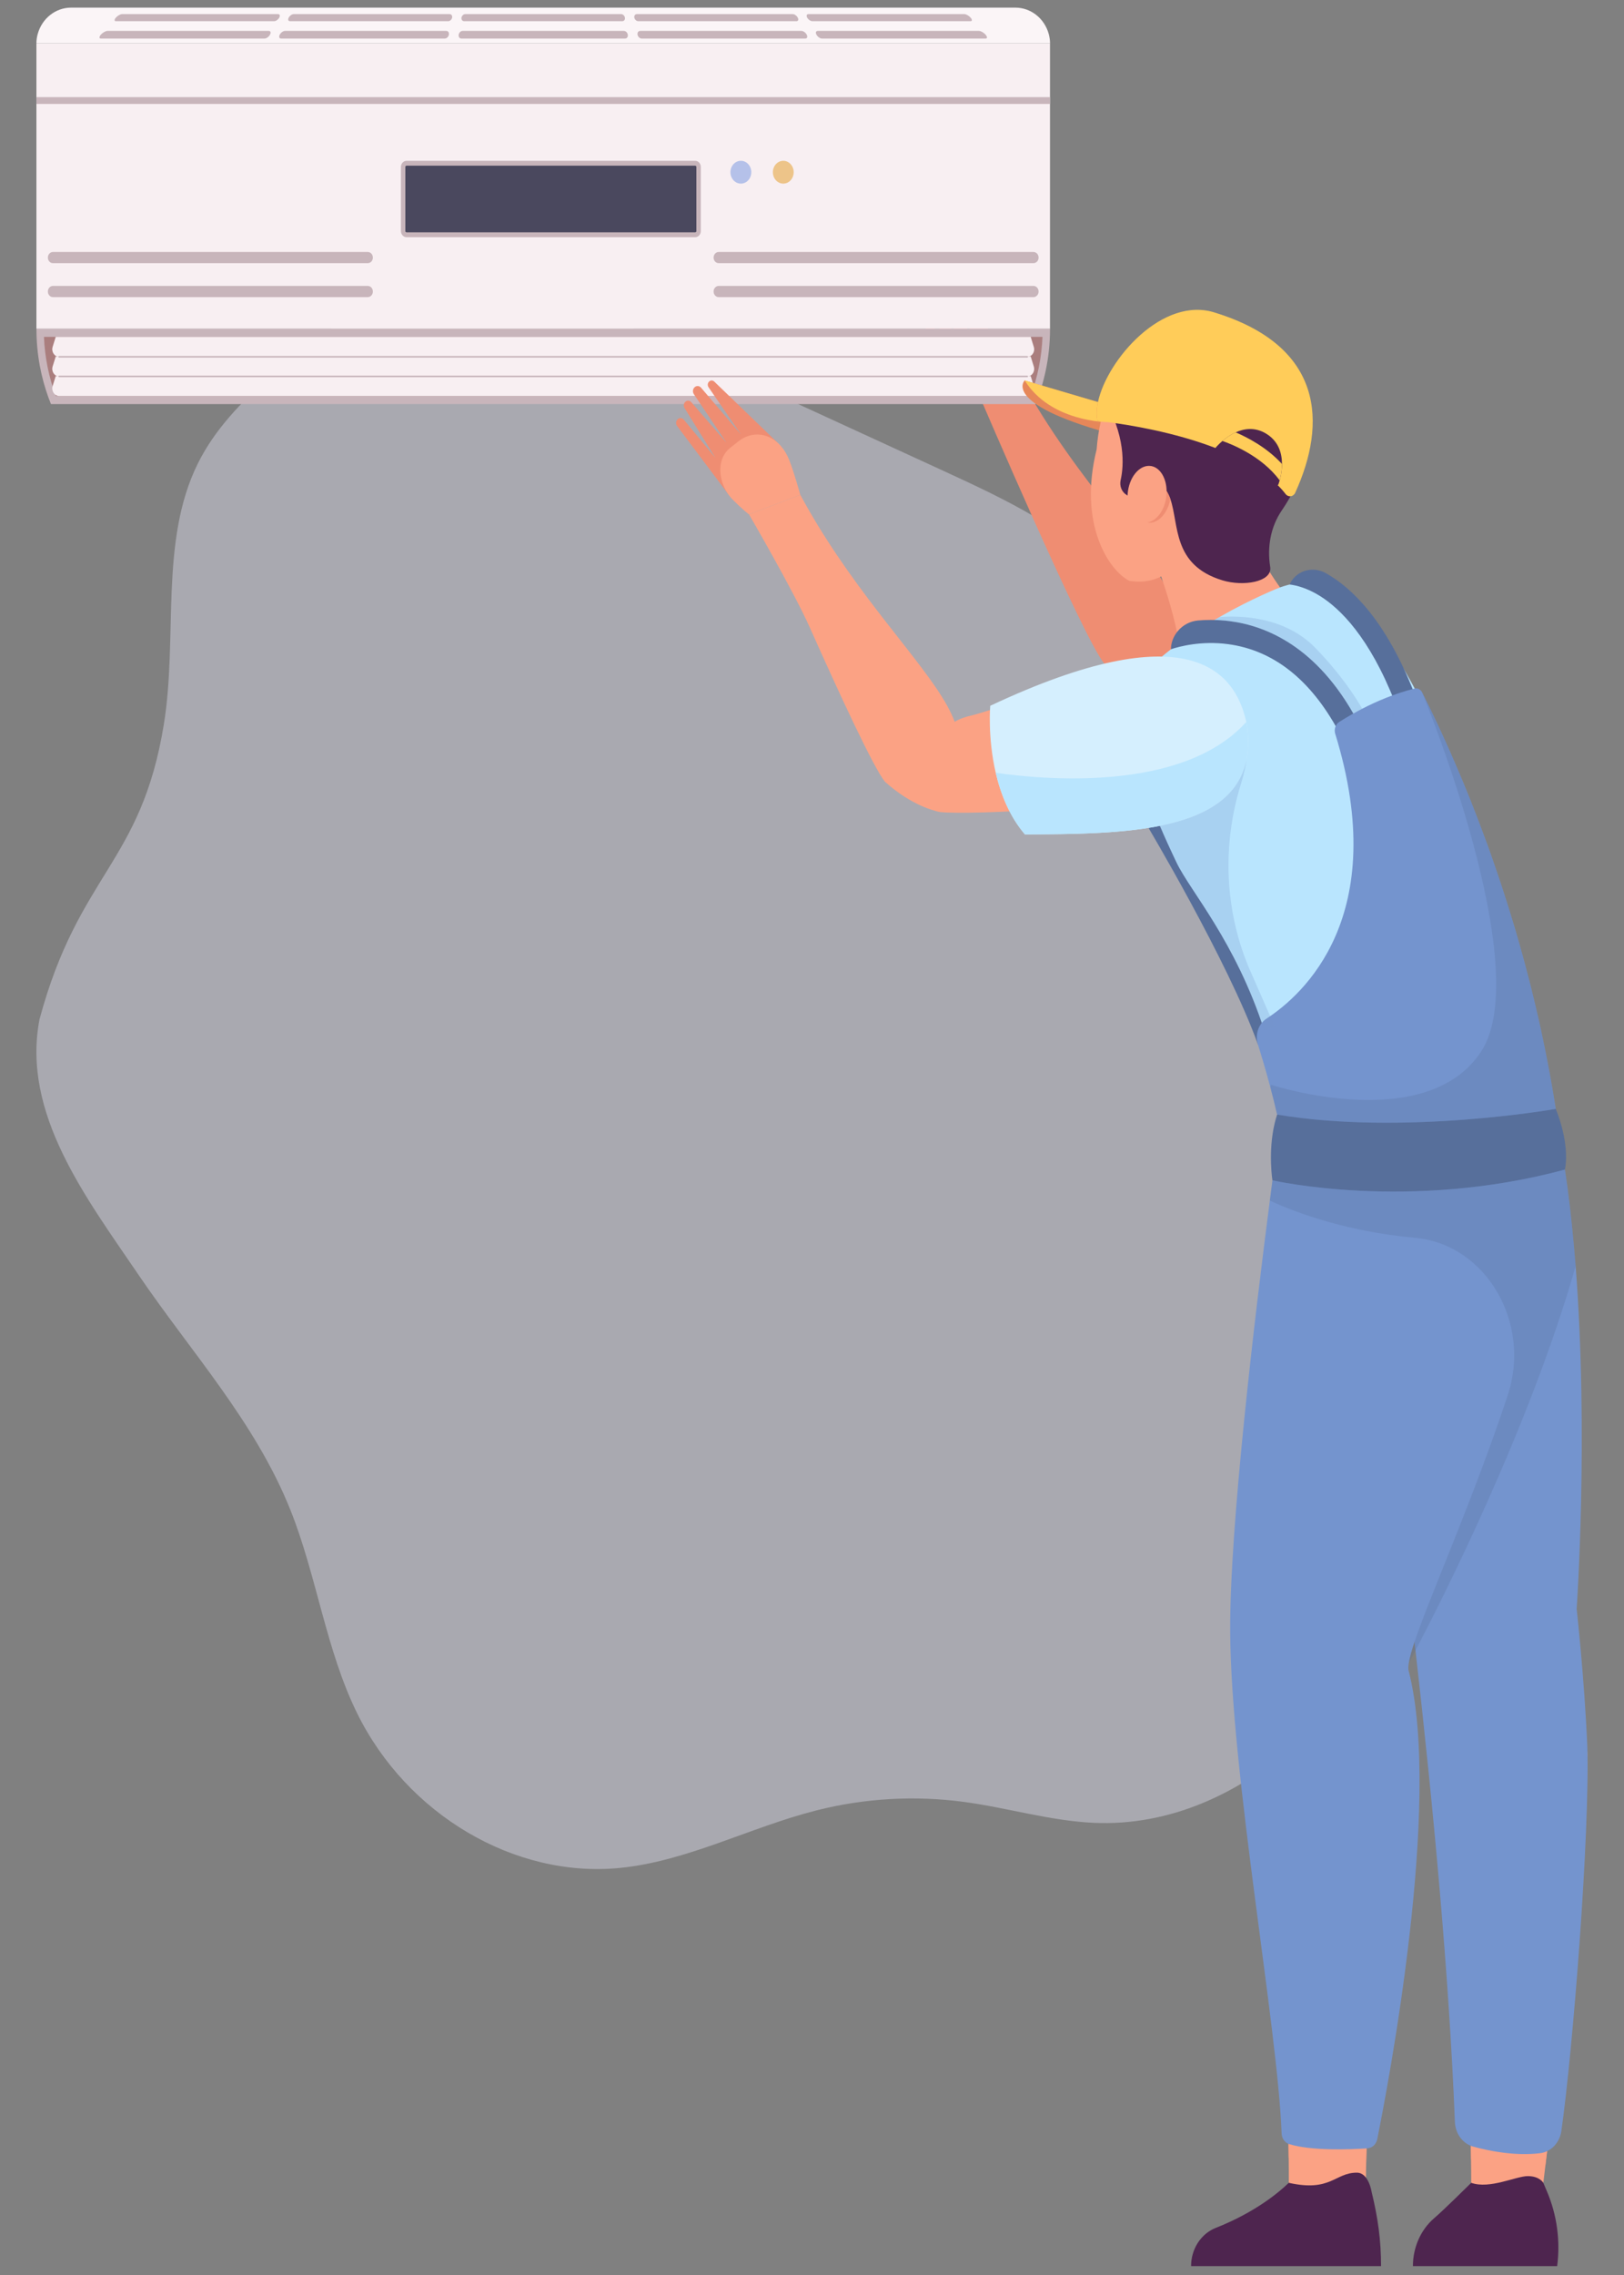 <svg width="40" height="56" viewBox="0 0 40 56" fill="none" xmlns="http://www.w3.org/2000/svg">
<rect x="0" y="0" width="40" height="56" fill="#808080" stroke="none"/>
<path d="M34.91 29.956C34.277 27.804 32.637 26.21 31.607 24.251C29.945 21.088 29.858 16.959 27.529 14.348C26.361 13.038 24.774 12.297 23.232 11.588C20.544 10.353 17.857 9.119 15.169 7.884C14.152 7.416 13.11 6.942 12.008 6.869C10.028 6.736 8.169 7.913 6.632 9.285C5.95 9.893 5.291 10.565 4.872 11.411C3.923 13.328 4.385 15.687 4.035 17.833C3.477 21.26 1.942 21.497 0.973 25.091C0.529 27.409 2.119 29.478 3.41 31.378C4.701 33.278 6.279 34.991 7.149 37.159C7.801 38.785 8.024 40.601 8.793 42.166C10.02 44.666 12.675 46.233 15.258 45.981C16.93 45.817 18.48 44.975 20.116 44.562C21.297 44.264 22.526 44.193 23.729 44.353C24.806 44.496 25.863 44.822 26.947 44.87C30.63 45.034 33.981 41.726 34.867 37.809C35.174 36.447 35.233 35.034 35.253 33.632C35.271 32.395 35.256 31.134 34.91 29.956Z" fill="#D2D2E1" fill-opacity="0.5"/>
<path d="M28.911 14.854C28.479 13.659 26.543 11.923 25.11 9.268L24.125 9.748C24.125 9.748 26.666 15.686 27.196 16.33C27.202 16.336 27.209 16.343 27.216 16.348C28.013 17.056 29.194 16.288 29 15.184C28.98 15.076 28.951 14.966 28.911 14.854Z" fill="#EF8D72"/>
<path d="M23.709 9.318L22.815 8.108C22.788 8.072 22.792 8.018 22.825 7.987C22.856 7.958 22.903 7.96 22.932 7.992L23.619 8.728L22.971 7.867C22.939 7.826 22.945 7.765 22.982 7.731C23.017 7.699 23.068 7.701 23.101 7.736L23.797 8.485L23.137 7.618C23.106 7.576 23.112 7.514 23.151 7.482C23.186 7.453 23.234 7.456 23.265 7.489L24.004 8.285L23.497 7.475C23.471 7.433 23.48 7.375 23.518 7.345C23.552 7.319 23.597 7.323 23.626 7.354L24.692 8.462L24.538 9.136L23.709 9.318Z" fill="#EF8781"/>
<path d="M25.11 9.268C25.11 9.268 25.072 8.989 24.979 8.75C24.969 8.725 24.959 8.701 24.948 8.677C24.762 8.285 24.356 8.141 24.029 8.4L23.884 8.515C23.613 8.729 23.557 9.159 23.782 9.43C23.791 9.441 23.801 9.451 23.811 9.461C24.004 9.658 24.125 9.748 24.125 9.748L25.11 9.268Z" fill="#EF8781"/>
<path d="M25.11 9.268C25.11 9.268 25.084 9.02 25.041 8.764C25.002 8.529 24.85 8.335 24.644 8.258C24.505 8.206 24.509 8.216 24.509 8.216L24.165 8.362C24.137 8.374 24.126 8.411 24.142 8.439L24.158 8.465C24.2 8.539 24.283 8.573 24.36 8.549L24.54 8.493L24.556 8.521C24.61 8.618 24.584 8.744 24.497 8.807C24.298 8.949 24.011 9.249 24.197 9.714L25.11 9.268Z" fill="#EF8D72"/>
<path d="M33.66 52.885C33.653 53.052 33.648 53.22 33.645 53.391C32.887 53.46 32.123 53.248 31.74 53.118C31.739 53.004 31.737 52.888 31.735 52.773C31.742 52.776 31.75 52.779 31.757 52.781C32.306 52.948 33.238 52.912 33.66 52.885Z" fill="#EF8D72"/>
<path d="M38.107 52.951C38.093 53.074 38.079 53.184 38.068 53.281C37.158 53.412 36.519 53.254 36.233 53.156C36.231 53.044 36.229 52.932 36.226 52.82C36.246 52.828 36.266 52.835 36.287 52.84C36.69 52.95 37.32 53.075 37.932 53.002C37.993 52.995 38.052 52.977 38.107 52.951Z" fill="#EF8D72"/>
<path d="M28.224 20.27C28.224 20.27 30.248 23.659 30.983 25.709C32.452 25.367 32.002 23.544 32.002 23.544C32.002 23.544 30.63 20.654 30.52 20.541C30.41 20.427 29.752 19.925 29.752 19.925L28.904 19.756C28.633 19.89 28.224 20.27 28.224 20.27Z" fill="#576F9B"/>
<path d="M39.096 43.179C38.976 45.42 38.475 49.843 38.198 52.187C38.145 52.639 38.1 53.014 38.067 53.281C38.032 53.568 38.013 53.73 38.013 53.73L36.642 54.569L36.237 53.73C36.237 53.541 36.235 53.348 36.232 53.155C36.229 52.915 36.224 52.672 36.216 52.428C36.042 46.584 34.8 39.776 34.8 39.776H38.385C38.385 39.776 38.947 41.251 39.096 43.179Z" fill="#FBA284"/>
<path d="M31.717 28.159L30.418 40.176H34.173C34.173 40.176 37.369 34.189 37.369 28.159H31.717Z" fill="white"/>
<path d="M34.181 40.191H30.403L30.405 40.174L31.706 28.145H37.382V28.159C37.382 31.276 36.513 34.379 35.783 36.434C34.993 38.66 34.193 40.168 34.185 40.183L34.181 40.191ZM30.433 40.162H34.166C34.226 40.047 34.997 38.569 35.759 36.424C36.486 34.375 37.352 31.282 37.355 28.174H31.729L30.433 40.162Z" fill="black"/>
<path d="M34.59 43.8C34.59 46.747 33.987 48.996 33.743 51.636C33.691 52.199 33.656 52.781 33.646 53.391C33.644 53.504 33.643 53.617 33.643 53.731L32.128 54.006L31.744 53.731C31.745 53.529 31.744 53.325 31.741 53.118C31.736 52.632 31.721 52.137 31.7 51.636C31.469 46.213 30.419 40.176 30.419 40.176H34.174C34.173 40.176 34.59 42.183 34.59 43.8Z" fill="#FBA284"/>
<path d="M33.782 53.947C33.94 54.592 34.016 55.148 34.016 55.781H29.337V55.78C29.337 55.357 29.583 54.982 29.947 54.839C30.37 54.675 31.134 54.314 31.744 53.731C32.781 53.962 32.876 53.481 33.419 53.481C33.711 53.481 33.782 53.947 33.782 53.947Z" fill="#4E254F"/>
<path d="M29.043 15.84L31.527 14.459C30.611 13.169 30.41 12.08 30.41 12.08C30.127 11.464 29.452 11.201 28.877 11.482C28.302 11.762 27.973 12.507 28.201 13.149C28.201 13.149 28.835 14.603 29.043 15.84Z" fill="#FBA284"/>
<path d="M38.319 28.16H31.717C31.61 27.084 31.401 26.161 31.142 25.366C30.424 23.16 29.323 21.948 28.98 21.233C28.825 20.909 28.688 20.608 28.569 20.328C27.451 17.699 27.837 16.934 27.837 16.934C28.409 16.245 29.206 15.678 29.913 15.261C29.954 15.236 29.994 15.213 30.034 15.19C30.856 14.719 31.527 14.459 31.527 14.459C31.527 14.459 31.561 14.447 31.621 14.428C32.751 14.074 33.403 14.692 34.105 15.723C34.603 16.454 36.767 19.682 38.319 28.16Z" fill="#B9E5FE"/>
<path d="M30.601 17.594C30.163 16.608 29.177 16.066 28.192 16.264C27.12 16.479 24.538 17.477 23.887 17.622C23.027 17.814 22.521 18.795 22.817 19.701C22.87 19.862 23.002 19.974 23.158 19.989C23.962 20.07 27.728 19.864 29.75 19.454C30.524 19.296 30.947 18.37 30.601 17.594Z" fill="#FBA284"/>
<path d="M23.052 19.962C23.052 19.962 22.466 19.845 21.797 19.243C21.518 18.903 20.678 17.088 19.947 15.449L19.947 15.449C19.543 14.543 18.448 12.661 18.448 12.661L19.712 12.181C19.791 12.326 19.87 12.469 19.952 12.609C20.09 12.848 20.232 13.079 20.376 13.302C21.685 15.339 23.145 16.749 23.513 17.766C23.944 18.961 23.052 19.962 23.052 19.962Z" fill="#FBA284"/>
<path d="M38.457 52.456C38.425 52.681 38.289 52.864 38.107 52.951C38.052 52.977 37.994 52.995 37.932 53.002C37.32 53.075 36.69 52.95 36.287 52.84C36.266 52.835 36.246 52.828 36.227 52.82C36.002 52.73 35.846 52.502 35.835 52.236C35.692 48.604 35.293 44.386 34.864 40.626C34.857 40.557 34.849 40.487 34.84 40.418C34.2 34.843 33.505 30.328 33.505 30.328C33.505 30.328 33.537 30.314 33.601 30.288C33.989 30.13 35.534 29.49 38.104 28.313C38.215 28.263 38.327 28.211 38.442 28.159C38.451 28.21 38.46 28.262 38.469 28.313C38.52 28.613 38.566 28.919 38.608 29.23C38.649 29.535 38.685 29.843 38.717 30.155C38.752 30.489 38.782 30.827 38.809 31.165C39.133 35.34 38.834 39.603 38.834 39.603C38.834 39.603 39.023 41.299 39.096 42.974C39.163 45.138 38.737 50.509 38.457 52.456Z" fill="#7494CE"/>
<path d="M33.411 17.703L33.351 17.742L32.965 17.993C32.278 16.727 31.366 16.008 30.255 15.857C29.59 15.766 29.044 15.914 28.842 15.981C28.842 15.981 28.825 15.754 29.012 15.532C29.142 15.378 29.323 15.289 29.513 15.273C29.611 15.264 29.714 15.26 29.823 15.26C29.972 15.26 30.129 15.268 30.293 15.29C31.181 15.404 32.442 15.916 33.411 17.703Z" fill="#576F9B"/>
<path d="M38.442 28.159C38.44 28.211 38.438 28.262 38.435 28.314C38.421 28.608 38.396 28.907 38.362 29.209C38.322 29.56 38.269 29.916 38.206 30.274C37.404 34.827 34.888 39.762 34.699 40.937C34.684 41.028 34.684 41.096 34.699 41.14C35.524 44.367 34.184 51.358 33.922 52.657C33.896 52.783 33.798 52.874 33.681 52.882C33.674 52.883 33.667 52.883 33.661 52.884C33.239 52.911 32.307 52.947 31.758 52.78C31.75 52.778 31.743 52.775 31.736 52.772C31.639 52.732 31.571 52.631 31.567 52.515C31.466 49.87 30.323 43.691 30.3 40.175C30.283 37.595 30.915 32.334 31.277 29.551C31.361 28.9 31.431 28.385 31.474 28.072C31.504 27.852 31.521 27.731 31.521 27.731C31.521 27.731 35.974 27.791 38.442 28.159Z" fill="#7494CE"/>
<path d="M34.833 17.058L34.356 17.282C33.728 15.681 33.004 14.977 32.508 14.668C32.194 14.473 31.93 14.408 31.767 14.388C31.767 14.388 31.818 14.22 32.022 14.104C32.222 13.991 32.462 13.999 32.662 14.112C33.314 14.48 34.14 15.291 34.833 17.058Z" fill="#576F9B"/>
<path d="M38.442 28.159L38.441 28.16C38.406 28.183 36.723 29.259 31.854 28.216C31.702 28.183 31.583 28.055 31.551 27.889C31.522 27.74 31.49 27.588 31.456 27.437C31.404 27.206 31.346 26.976 31.288 26.758C31.179 26.349 31.067 25.978 30.983 25.709C30.908 25.468 30.996 25.202 31.196 25.073C32.09 24.492 34.275 22.553 32.887 18.062C32.853 17.952 32.894 17.83 32.986 17.771C33.082 17.709 33.199 17.639 33.333 17.564C33.402 17.525 33.474 17.485 33.551 17.446C33.909 17.262 34.353 17.071 34.84 16.95C34.914 16.931 34.99 16.968 35.026 17.041L35.027 17.042C35.027 17.043 35.028 17.044 35.028 17.044C35.048 17.084 35.069 17.126 35.09 17.168C35.106 17.201 35.123 17.233 35.139 17.266C35.147 17.281 35.154 17.297 35.162 17.313C35.175 17.338 35.188 17.364 35.2 17.39C35.215 17.421 35.23 17.453 35.246 17.485C35.258 17.51 35.27 17.536 35.283 17.562C35.291 17.579 35.3 17.597 35.308 17.614C35.335 17.669 35.361 17.726 35.389 17.784C35.404 17.818 35.421 17.853 35.437 17.887C35.455 17.925 35.473 17.964 35.49 18.002C35.506 18.037 35.523 18.073 35.539 18.108C35.556 18.146 35.574 18.184 35.591 18.222C35.6 18.241 35.609 18.261 35.617 18.28C35.714 18.493 35.813 18.721 35.915 18.961C35.934 19.004 35.953 19.049 35.971 19.093C35.999 19.16 36.027 19.227 36.056 19.296C36.065 19.319 36.075 19.342 36.084 19.365C36.094 19.388 36.103 19.411 36.113 19.434C36.123 19.457 36.132 19.481 36.141 19.504C36.161 19.552 36.18 19.6 36.2 19.648C36.215 19.687 36.23 19.726 36.246 19.765C36.35 20.029 36.457 20.305 36.562 20.592C36.587 20.656 36.611 20.723 36.635 20.789C36.654 20.843 36.674 20.897 36.693 20.951C36.708 20.995 36.724 21.04 36.74 21.084C36.761 21.142 36.781 21.201 36.801 21.26C36.812 21.29 36.822 21.319 36.832 21.349C36.843 21.379 36.853 21.409 36.863 21.439C36.946 21.68 37.027 21.929 37.108 22.183C37.128 22.244 37.147 22.306 37.166 22.368C37.176 22.4 37.187 22.432 37.196 22.464C37.267 22.693 37.337 22.928 37.405 23.166C37.44 23.29 37.475 23.415 37.51 23.541C37.521 23.581 37.532 23.621 37.543 23.662C37.567 23.752 37.591 23.843 37.615 23.934C37.628 23.982 37.64 24.03 37.653 24.078C37.657 24.095 37.662 24.112 37.666 24.129C37.679 24.182 37.693 24.235 37.707 24.289C37.742 24.431 37.777 24.573 37.811 24.717C37.816 24.737 37.821 24.756 37.825 24.776C37.837 24.828 37.849 24.881 37.862 24.934C37.878 25.004 37.894 25.073 37.91 25.144C37.925 25.213 37.94 25.282 37.956 25.352C37.986 25.492 38.016 25.634 38.045 25.776C38.056 25.828 38.066 25.881 38.077 25.933C38.08 25.951 38.084 25.969 38.087 25.986C38.102 26.058 38.115 26.129 38.129 26.201C38.141 26.264 38.153 26.327 38.165 26.39C38.166 26.399 38.168 26.408 38.17 26.417C38.183 26.49 38.196 26.562 38.209 26.634C38.222 26.705 38.234 26.776 38.246 26.846C38.247 26.852 38.248 26.858 38.249 26.863C38.261 26.933 38.272 27.003 38.284 27.074C38.296 27.147 38.307 27.221 38.319 27.294L38.319 27.296C38.364 27.581 38.405 27.868 38.442 28.159Z" fill="#7494CE"/>
<path d="M30.744 18.281C30.744 18.287 30.744 18.294 30.744 18.303C30.742 18.424 30.732 18.537 30.712 18.645C30.463 20.071 28.791 20.417 26.98 20.506C26.402 20.534 25.809 20.537 25.245 20.539C24.862 20.092 24.646 19.539 24.525 19.021C24.322 18.147 24.39 17.373 24.39 17.373C29.248 15.091 30.422 16.504 30.696 17.771C30.706 17.82 30.715 17.868 30.723 17.915C30.738 18.038 30.745 18.154 30.745 18.266C30.745 18.266 30.745 18.271 30.744 18.281Z" fill="#D5EFFE"/>
<path d="M38.545 28.79C34.699 29.828 31.34 29.054 31.34 29.054C31.34 29.054 31.231 28.359 31.392 27.666C31.41 27.59 31.43 27.512 31.456 27.436C34.58 27.958 38.319 27.296 38.319 27.296C38.319 27.296 38.674 28.115 38.545 28.79Z" fill="#576F9B"/>
<path opacity="0.25" d="M38.718 30.156C38.707 30.05 38.695 29.945 38.683 29.84C38.681 29.821 38.679 29.802 38.676 29.783C38.655 29.597 38.632 29.413 38.608 29.23H38.607C38.588 29.083 38.567 28.936 38.545 28.791C34.699 29.828 31.34 29.055 31.34 29.055C31.32 29.209 31.299 29.376 31.276 29.552C31.564 29.688 32.399 30.05 33.601 30.289C33.981 30.365 34.398 30.428 34.847 30.468C36.593 30.624 37.733 32.55 37.134 34.353C36.267 36.959 35.225 39.266 34.84 40.419C34.768 40.633 34.719 40.808 34.699 40.937C34.699 40.937 34.758 40.828 34.864 40.627C35.481 39.453 37.675 35.148 38.809 31.165C38.783 30.827 38.752 30.49 38.718 30.156Z" fill="#576F9B"/>
<path opacity="0.25" d="M38.319 27.297C38.319 27.297 34.581 27.959 31.456 27.437C31.403 27.206 31.346 26.976 31.288 26.758L31.304 26.702C31.304 26.702 35.132 27.953 36.484 25.879C37.818 23.831 35.096 17.21 35.027 17.044C35.048 17.084 35.069 17.127 35.09 17.169C35.106 17.201 35.122 17.233 35.139 17.266C35.146 17.281 35.154 17.298 35.162 17.313C35.174 17.339 35.187 17.364 35.2 17.391C35.215 17.421 35.23 17.453 35.245 17.485C35.258 17.51 35.27 17.536 35.282 17.562C35.291 17.58 35.299 17.597 35.308 17.614C35.334 17.67 35.361 17.726 35.388 17.784C35.404 17.818 35.42 17.853 35.437 17.888C35.454 17.925 35.472 17.964 35.49 18.002C35.506 18.038 35.522 18.073 35.539 18.109C35.556 18.146 35.574 18.184 35.591 18.222C35.6 18.241 35.608 18.261 35.617 18.28C35.713 18.493 35.813 18.721 35.915 18.961C35.934 19.005 35.952 19.049 35.971 19.093C35.999 19.16 36.027 19.227 36.055 19.296C36.065 19.319 36.074 19.342 36.084 19.365C36.093 19.388 36.103 19.411 36.112 19.434C36.122 19.458 36.131 19.481 36.141 19.505C36.16 19.552 36.18 19.6 36.199 19.648C36.215 19.687 36.23 19.726 36.246 19.766C36.35 20.029 36.456 20.305 36.562 20.592C36.586 20.657 36.61 20.723 36.634 20.789C36.653 20.843 36.673 20.897 36.692 20.951C36.708 20.996 36.724 21.04 36.739 21.084C36.76 21.142 36.781 21.201 36.801 21.26C36.811 21.29 36.821 21.319 36.832 21.349C36.842 21.379 36.852 21.409 36.862 21.439C36.945 21.68 37.027 21.929 37.108 22.183C37.127 22.245 37.147 22.306 37.166 22.368C37.176 22.4 37.186 22.433 37.196 22.465C37.266 22.694 37.336 22.928 37.404 23.166C37.44 23.29 37.475 23.415 37.51 23.541C37.521 23.581 37.532 23.622 37.542 23.662C37.567 23.753 37.591 23.843 37.615 23.934C37.627 23.982 37.64 24.03 37.653 24.078C37.657 24.095 37.662 24.112 37.665 24.129C37.679 24.183 37.692 24.236 37.706 24.289C37.742 24.431 37.776 24.574 37.811 24.717C37.815 24.737 37.82 24.756 37.825 24.776C37.837 24.828 37.849 24.881 37.862 24.934C37.877 25.004 37.894 25.074 37.909 25.144C37.925 25.213 37.94 25.283 37.955 25.353C37.986 25.493 38.016 25.634 38.045 25.776C38.055 25.828 38.066 25.881 38.077 25.934C38.08 25.951 38.084 25.969 38.087 25.986C38.101 26.058 38.115 26.13 38.129 26.201C38.141 26.264 38.153 26.327 38.164 26.39C38.166 26.399 38.168 26.408 38.169 26.417C38.183 26.49 38.196 26.562 38.209 26.635C38.221 26.705 38.233 26.776 38.245 26.846C38.246 26.852 38.247 26.858 38.248 26.864C38.26 26.934 38.272 27.004 38.283 27.074C38.295 27.147 38.307 27.221 38.318 27.295C38.319 27.296 38.319 27.297 38.319 27.297Z" fill="#576F9B"/>
<path d="M25.245 20.54C24.862 20.093 24.646 19.54 24.525 19.022C25.667 19.188 29.122 19.518 30.695 17.773C30.706 17.821 30.715 17.869 30.723 17.916C31.038 20.526 27.847 20.527 25.245 20.54Z" fill="#B9E5FE"/>
<path opacity="0.25" d="M31.4 25.273L31.142 25.366C30.424 23.16 29.323 21.948 28.98 21.233C28.825 20.909 28.688 20.608 28.569 20.328C29.683 20.104 30.54 19.634 30.712 18.645C30.688 18.821 30.644 19.047 30.566 19.294C30.093 20.803 30.163 22.453 30.792 23.892C31.138 24.685 31.4 25.273 31.4 25.273Z" fill="#7494CE"/>
<path opacity="0.25" d="M33.551 17.445C33.474 17.485 33.401 17.524 33.333 17.563C32.375 15.889 31.157 15.401 30.293 15.29C30.162 15.273 30.034 15.264 29.913 15.261C29.953 15.236 29.994 15.213 30.034 15.19C30.458 15.154 31.617 15.143 32.399 15.95C33.011 16.581 33.369 17.128 33.551 17.445Z" fill="#7494CE"/>
<path d="M38.013 53.731L38.105 53.949C38.348 54.521 38.435 55.157 38.354 55.781H34.801C34.801 55.32 34.994 54.885 35.325 54.601C35.563 54.397 36.107 53.858 36.237 53.731C36.693 53.893 37.34 53.566 37.631 53.566C37.922 53.566 38.013 53.731 38.013 53.731Z" fill="#4E254F"/>
<path d="M25.862 1.065H0.897V8.093H25.862V1.065Z" fill="#F8EFF2"/>
<path d="M25.863 8.093C25.863 8.845 25.697 9.472 25.505 9.947H1.255C1.082 9.518 0.929 8.964 0.902 8.306C0.899 8.236 0.898 8.165 0.898 8.093H25.863V8.093Z" fill="#C8B5BB"/>
<path d="M1.375 9.747C1.203 9.285 1.104 8.798 1.083 8.298C1.083 8.296 1.083 8.294 1.083 8.292H25.677C25.656 8.794 25.558 9.283 25.385 9.747H1.375Z" fill="#AA7E7E"/>
<path d="M17.123 5.839H10.013C9.937 5.839 9.875 5.771 9.875 5.688V4.11C9.875 4.026 9.937 3.958 10.013 3.958H17.123C17.199 3.958 17.261 4.026 17.261 4.11V5.688C17.261 5.771 17.199 5.839 17.123 5.839Z" fill="#C8B5BB"/>
<path d="M10.013 5.719C9.997 5.719 9.984 5.705 9.984 5.688V4.11C9.984 4.092 9.997 4.078 10.013 4.078H17.123C17.139 4.078 17.152 4.092 17.152 4.11V5.688C17.152 5.705 17.139 5.719 17.123 5.719H10.013Z" fill="#4A485E"/>
<path d="M25.863 1.065H0.897C0.897 0.988 0.908 0.914 0.927 0.843C1.033 0.45 1.373 0.188 1.748 0.188H25.012C25.387 0.188 25.727 0.45 25.833 0.843C25.851 0.914 25.863 0.988 25.863 1.065Z" fill="#FBF5F7"/>
<path d="M6.751 0.522H2.856C2.812 0.522 2.811 0.482 2.854 0.434C2.896 0.386 2.965 0.347 3.008 0.347H6.847C6.89 0.347 6.905 0.386 6.879 0.434C6.852 0.482 6.795 0.522 6.751 0.522Z" fill="#C8B5BB"/>
<path d="M6.517 0.949H2.484C2.439 0.949 2.439 0.906 2.484 0.854C2.529 0.802 2.603 0.761 2.647 0.761H6.619C6.665 0.761 6.679 0.802 6.651 0.854C6.622 0.906 6.562 0.949 6.517 0.949Z" fill="#C8B5BB"/>
<path d="M11.039 0.522H7.144C7.1 0.522 7.085 0.482 7.111 0.434C7.136 0.386 7.192 0.347 7.235 0.347H11.073C11.117 0.347 11.145 0.386 11.136 0.434C11.126 0.482 11.083 0.522 11.039 0.522Z" fill="#C8B5BB"/>
<path d="M10.956 0.949H6.924C6.878 0.949 6.863 0.906 6.89 0.854C6.917 0.802 6.975 0.761 7.02 0.761H10.993C11.038 0.761 11.066 0.802 11.056 0.854C11.047 0.906 11.002 0.949 10.956 0.949Z" fill="#C8B5BB"/>
<path d="M15.327 0.522H11.432C11.388 0.522 11.359 0.482 11.367 0.434C11.375 0.386 11.417 0.347 11.46 0.347H15.299C15.342 0.347 15.384 0.386 15.392 0.434C15.401 0.482 15.371 0.522 15.327 0.522Z" fill="#C8B5BB"/>
<path d="M15.396 0.949H11.364C11.318 0.949 11.288 0.906 11.297 0.854C11.306 0.802 11.349 0.761 11.394 0.761H15.366C15.411 0.761 15.455 0.802 15.463 0.854C15.472 0.906 15.442 0.949 15.396 0.949Z" fill="#C8B5BB"/>
<path d="M19.616 0.522H15.721C15.677 0.522 15.633 0.482 15.624 0.434C15.615 0.386 15.644 0.347 15.687 0.347H19.525C19.569 0.347 19.624 0.386 19.649 0.434C19.675 0.482 19.66 0.522 19.616 0.522Z" fill="#C8B5BB"/>
<path d="M19.836 0.949H15.804C15.758 0.949 15.713 0.906 15.703 0.854C15.694 0.802 15.722 0.761 15.767 0.761H19.739C19.785 0.761 19.843 0.802 19.87 0.854C19.896 0.906 19.882 0.949 19.836 0.949Z" fill="#C8B5BB"/>
<path d="M23.904 0.522H20.009C19.965 0.522 19.907 0.482 19.881 0.434C19.855 0.386 19.869 0.347 19.913 0.347H23.751C23.795 0.347 23.864 0.386 23.906 0.434C23.949 0.482 23.948 0.522 23.904 0.522Z" fill="#C8B5BB"/>
<path d="M24.276 0.949H20.244C20.198 0.949 20.138 0.906 20.11 0.854C20.082 0.802 20.096 0.761 20.141 0.761H24.113C24.158 0.761 24.231 0.802 24.276 0.854C24.321 0.906 24.322 0.949 24.276 0.949Z" fill="#C8B5BB"/>
<path d="M25.862 2.391H0.897V2.558H25.862V2.391Z" fill="#C8B5BB"/>
<path d="M9.058 7.314H1.305C1.235 7.314 1.179 7.252 1.179 7.176C1.179 7.1 1.235 7.038 1.305 7.038H9.058C9.128 7.038 9.184 7.1 9.184 7.176C9.184 7.252 9.128 7.314 9.058 7.314Z" fill="#C8B5BB"/>
<path d="M25.455 7.314H17.702C17.632 7.314 17.576 7.252 17.576 7.176C17.576 7.1 17.632 7.038 17.702 7.038H25.455C25.524 7.038 25.581 7.1 25.581 7.176C25.581 7.252 25.524 7.314 25.455 7.314Z" fill="#C8B5BB"/>
<path d="M9.058 6.478H1.305C1.235 6.478 1.179 6.417 1.179 6.341C1.179 6.264 1.235 6.203 1.305 6.203H9.058C9.128 6.203 9.184 6.264 9.184 6.341C9.184 6.417 9.128 6.478 9.058 6.478Z" fill="#C8B5BB"/>
<path d="M25.455 6.478H17.702C17.632 6.478 17.576 6.417 17.576 6.341C17.576 6.264 17.632 6.203 17.702 6.203H25.455C25.524 6.203 25.581 6.264 25.581 6.341C25.581 6.417 25.524 6.478 25.455 6.478Z" fill="#C8B5BB"/>
<path d="M25.304 8.783H1.456C1.341 8.783 1.26 8.659 1.296 8.54L1.373 8.292H25.387L25.463 8.54C25.5 8.659 25.419 8.783 25.304 8.783Z" fill="#F8EFF2"/>
<path d="M25.304 9.265H1.456C1.341 9.265 1.26 9.142 1.296 9.022L1.373 8.775H25.387L25.463 9.022C25.5 9.142 25.419 9.265 25.304 9.265Z" fill="#F8EFF2"/>
<path d="M25.304 9.747H1.456C1.341 9.747 1.26 9.624 1.296 9.504L1.373 9.257H25.387L25.463 9.504C25.5 9.624 25.419 9.747 25.304 9.747Z" fill="#F8EFF2"/>
<path d="M18.505 4.239C18.505 4.394 18.39 4.52 18.248 4.52C18.106 4.52 17.991 4.394 17.991 4.239C17.991 4.084 18.106 3.958 18.248 3.958C18.39 3.958 18.505 4.084 18.505 4.239Z" fill="#B5C1E9"/>
<path d="M19.549 4.239C19.549 4.394 19.434 4.52 19.293 4.52C19.151 4.52 19.036 4.394 19.036 4.239C19.036 4.084 19.151 3.958 19.293 3.958C19.434 3.958 19.549 4.084 19.549 4.239Z" fill="#EDC489"/>
<path d="M25.304 8.802H1.456C1.446 8.802 1.439 8.794 1.439 8.783C1.439 8.773 1.446 8.764 1.456 8.764H25.304C25.313 8.764 25.321 8.773 25.321 8.783C25.321 8.794 25.313 8.802 25.304 8.802Z" fill="#C8B5BB"/>
<path d="M25.304 9.284H1.456C1.446 9.284 1.439 9.276 1.439 9.265C1.439 9.255 1.446 9.246 1.456 9.246H25.304C25.313 9.246 25.321 9.255 25.321 9.265C25.321 9.276 25.313 9.284 25.304 9.284Z" fill="#C8B5BB"/>
<path d="M17.94 12.168L16.673 10.48C16.641 10.432 16.646 10.365 16.686 10.324C16.73 10.277 16.8 10.28 16.842 10.329L17.619 11.268L16.86 10.044C16.829 9.993 16.839 9.924 16.884 9.887C16.927 9.851 16.988 9.856 17.025 9.898L17.894 10.898L17.09 9.702C17.057 9.652 17.061 9.584 17.1 9.541C17.146 9.489 17.221 9.49 17.266 9.542L18.252 10.696L17.451 9.531C17.42 9.485 17.429 9.419 17.472 9.387L17.474 9.385C17.51 9.357 17.559 9.361 17.592 9.392C17.876 9.667 19.153 10.899 19.153 10.899L18.483 11.561L17.94 12.168Z" fill="#EF8D72"/>
<path d="M19.712 12.181C19.712 12.181 19.567 11.653 19.443 11.334C19.43 11.301 19.416 11.269 19.401 11.238C19.156 10.716 18.615 10.525 18.18 10.87L17.987 11.022C17.627 11.307 17.692 11.879 17.992 12.239C18.004 12.253 18.017 12.267 18.029 12.28C18.286 12.541 18.447 12.662 18.447 12.662L19.712 12.181Z" fill="#FBA284"/>
<path d="M27.28 9.967L25.238 9.365C25.238 9.365 24.669 9.925 27.288 10.656L27.28 9.967Z" fill="#E68759"/>
<path d="M27.816 14.299C28.057 14.331 28.403 14.353 28.792 14.074L28.351 12.53L28.367 11.883L28.91 11.571L30.033 12.337L30.346 13.546C30.917 13.088 31.381 12.426 31.588 11.546C31.996 9.819 31.114 8.229 29.725 8.045C28.335 7.86 27.15 9.178 27.011 11.061C26.551 12.909 27.316 14.043 27.816 14.299Z" fill="#FBA284"/>
<path d="M32.146 11.079C32.103 11.548 31.947 12.012 31.568 12.569C31.299 12.964 31.208 13.461 31.284 13.945C31.286 13.956 31.287 13.966 31.288 13.976C31.317 14.323 30.63 14.443 30.108 14.285C28.866 13.907 29.044 12.904 28.826 12.282C28.801 12.211 28.771 12.146 28.734 12.087C28.662 11.972 28.56 11.882 28.41 11.826C28.205 11.748 27.95 12.169 27.819 12.227L27.741 12.178C27.626 12.105 27.57 11.959 27.602 11.818C27.682 11.464 27.734 10.719 27.162 9.757C27.745 8.819 28.001 8.03 29.25 7.862C30.453 7.701 30.998 8.476 30.998 8.476C30.998 8.476 31.058 8.519 31.15 8.598C31.843 9.188 32.232 10.122 32.146 11.079Z" fill="#4E254F"/>
<path d="M28.723 12.252C28.674 12.579 28.479 12.827 28.261 12.863C28.224 12.869 28.186 12.869 28.148 12.862C27.889 12.816 27.725 12.467 27.783 12.083C27.839 11.701 28.094 11.429 28.352 11.472C28.354 11.472 28.355 11.472 28.356 11.472C28.616 11.519 28.78 11.868 28.723 12.252Z" fill="#FBA284"/>
<path d="M28.826 12.281C28.761 12.647 28.512 12.904 28.261 12.863C28.479 12.827 28.674 12.579 28.723 12.252C28.731 12.195 28.735 12.14 28.734 12.087C28.771 12.145 28.801 12.211 28.826 12.281Z" fill="#EF8D72"/>
<path d="M31.901 12.131C31.855 12.231 31.73 12.246 31.665 12.161C31.604 12.082 31.538 12.008 31.465 11.935C31.075 11.549 30.52 11.252 29.935 11.027C28.917 10.635 27.805 10.458 27.304 10.393C27.304 10.393 27.304 10.393 27.303 10.393C27.132 10.371 27.033 10.361 27.033 10.361C27 10.229 27.006 10.071 27.043 9.897C27.267 8.853 28.644 7.266 29.94 7.7C32.598 8.528 32.688 10.41 31.901 12.131Z" fill="#FFCC59"/>
<path d="M27.303 10.393C27.257 10.393 25.873 10.382 25.239 9.365L27.043 9.897C27.006 10.071 27.001 10.229 27.033 10.362C27.033 10.362 27.132 10.37 27.303 10.393Z" fill="#FFCC59"/>
<path d="M31.519 11.826C31.5 11.894 31.483 11.935 31.483 11.935L31.465 11.936C30.944 11.992 30.464 11.783 29.935 11.028C29.935 11.028 29.999 10.949 30.108 10.855C30.193 10.783 30.304 10.702 30.434 10.643C30.648 10.546 30.912 10.509 31.184 10.673C31.495 10.862 31.576 11.161 31.576 11.421C31.576 11.584 31.545 11.73 31.519 11.826Z" fill="#4E254F"/>
<path d="M31.519 11.825C31.074 11.22 30.321 10.928 30.108 10.855C30.193 10.782 30.304 10.701 30.434 10.642C30.736 10.771 31.205 11.017 31.576 11.421C31.576 11.583 31.545 11.73 31.519 11.825Z" fill="#FFCC59"/>
</svg>
